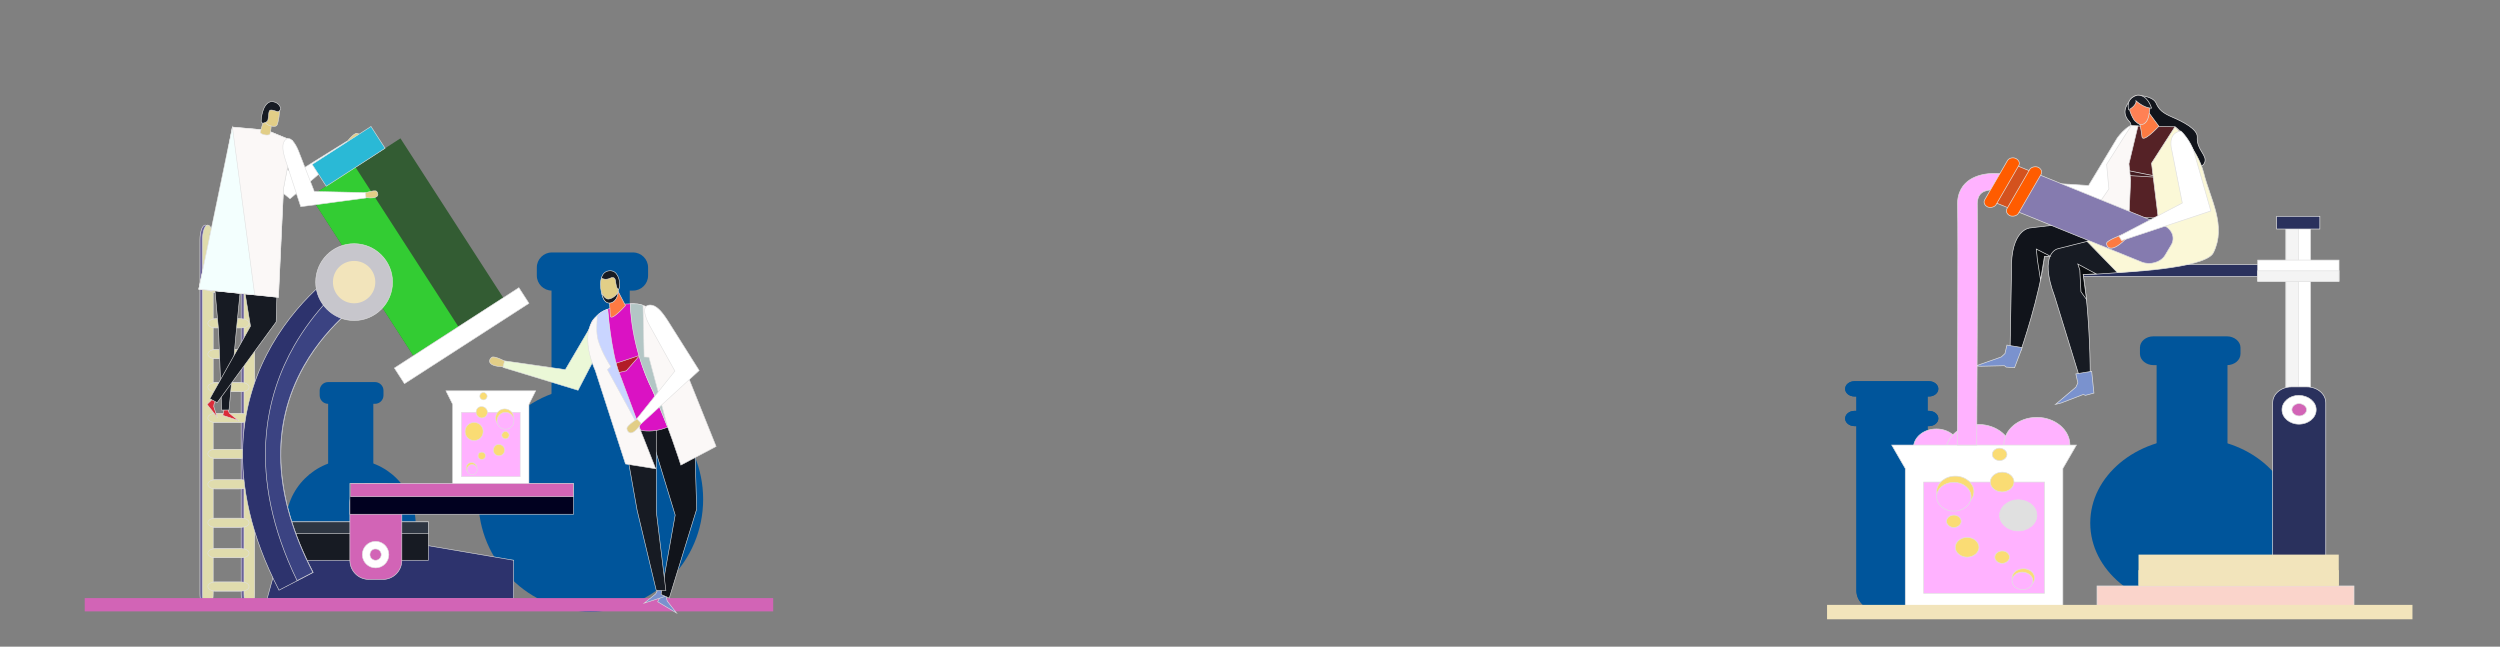 <?xml version="1.0" encoding="utf-8"?>
<!-- Generator: Adobe Illustrator 22.1.0, SVG Export Plug-In . SVG Version: 6.00 Build 0)  -->
<svg version="1.1" xmlns="http://www.w3.org/2000/svg" xmlns:xlink="http://www.w3.org/1999/xlink" x="0px" y="0px"
	 viewBox="0 0 885.3 229" style="enable-background:new 0 0 885.3 229;" xml:space="preserve">
<rect x="0" y="0" width="885.3" height="229" fill="#808080" stroke="none"/>
<style type="text/css">
	.st0{fill:#008A22;}
	.st1{fill:#D264B6;}
	.st2{fill:#A9ADEA;}
	.st3{fill:#F4CCC1;}
	.st4{display:none;}
	.st5{display:inline;fill:#EBEBEB;}
	.st6{fill:#05133A;}
	.st7{fill:#F2E4BB;}
	.st8{fill:#FAFAFA;}
	.st9{fill:#051314;}
	.st10{fill:#8E9FF4;}
	.st11{fill:#8ECEF4;}
	.st12{fill:#08004A;}
	.st13{fill:#00559B;}
	.st14{fill:#4ACB3B;}
	.st15{fill:#305BD6;}
	.st16{opacity:0.8;fill:#FFFFFF;}
	.st17{fill:#7DE9FF;}
	.st18{opacity:0.21;fill:#FFFFFF;}
	.st19{opacity:0.2;}
	.st20{fill:#1E8A00;}
	.st21{fill:#000122;}
	.st22{fill:#74DCF4;}
	.st23{opacity:0.8;}
	.st24{fill:#FFA83A;}
	.st25{fill:#D8FF2A;}
	.st26{opacity:0.3;}
	.st27{fill:#FFFFFF;}
	.st28{fill:#62CCCC;}
	.st29{fill:#E89FF4;}
	.st30{fill:#FFB2FF;stroke:#E0E0E0;stroke-width:0.236;stroke-miterlimit:10;}
	.st31{fill:#2A315D;stroke:#E0E0E0;stroke-width:0.236;stroke-miterlimit:10;}
	.st32{fill:#FAD4CB;stroke:#E0E0E0;stroke-width:0.236;stroke-miterlimit:10;}
	.st33{fill:#FFFFFF;stroke:#E0E0E0;stroke-width:0.236;stroke-miterlimit:10;}
	.st34{fill:#F4F4F4;stroke:#E0E0E0;stroke-width:0.236;stroke-miterlimit:10;}
	.st35{fill:#D264B6;stroke:#E0E0E0;stroke-width:0.236;stroke-miterlimit:10;}
	.st36{fill:#FADC74;stroke:#E0E0E0;stroke-width:0.236;stroke-miterlimit:10;}
	.st37{fill:#E0E0E0;stroke:#E0E0E0;stroke-width:0.236;stroke-miterlimit:10;}
	.st38{fill:#FE7A42;stroke:#E0E0E0;stroke-width:0.236;stroke-miterlimit:10;}
	.st39{fill:#11141B;stroke:#E0E0E0;stroke-width:0.236;stroke-miterlimit:10;}
	.st40{fill:#171B23;stroke:#E0E0E0;stroke-width:0.236;stroke-miterlimit:10;}
	.st41{fill:#552226;stroke:#E0E0E0;stroke-width:0.236;stroke-miterlimit:10;}
	.st42{fill:#7A92CE;stroke:#E0E0E0;stroke-width:0.236;stroke-miterlimit:10;}
	.st43{fill:#421A1F;stroke:#E0E0E0;stroke-width:0.236;stroke-miterlimit:10;}
	.st44{fill:#0A0C0F;stroke:#E0E0E0;stroke-width:0.236;stroke-miterlimit:10;}
	.st45{fill:#FF8155;stroke:#E0E0E0;stroke-width:0.236;stroke-miterlimit:10;}
	.st46{fill:#191D26;stroke:#E0E0E0;stroke-width:0.236;stroke-miterlimit:10;}
	.st47{fill:#FBF8D7;stroke:#E0E0E0;stroke-width:0.236;stroke-miterlimit:10;}
	.st48{fill:#FBF8F7;stroke:#E0E0E0;stroke-width:0.236;stroke-miterlimit:10;}
	.st49{fill:#857BAF;stroke:#E0E0E0;stroke-width:0.236;stroke-miterlimit:10;}
	.st50{fill:#D4521E;stroke:#E0E0E0;stroke-width:0.236;stroke-miterlimit:10;}
	.st51{fill:#FF5C00;stroke:#E0E0E0;stroke-width:0.236;stroke-miterlimit:10;}
	.st52{fill:#E2CE87;stroke:#E0E0E0;stroke-width:0.2;stroke-miterlimit:10;}
	.st53{fill:#FFFFFF;stroke:#E0E0E0;stroke-width:0.2;stroke-miterlimit:10;}
	.st54{fill:#6B6299;stroke:#E0E0E0;stroke-width:0.2;stroke-miterlimit:10;}
	.st55{fill:#E0DCAD;stroke:#E0E0E0;stroke-width:0.2;stroke-miterlimit:10;}
	.st56{fill:#2D336D;stroke:#E0E0E0;stroke-width:0.2;stroke-miterlimit:10;}
	.st57{fill:#171B23;stroke:#E0E0E0;stroke-width:0.2;stroke-miterlimit:10;}
	.st58{fill:#2E3642;stroke:#E0E0E0;stroke-width:0.2;stroke-miterlimit:10;}
	.st59{fill:#D264B6;stroke:#E0E0E0;stroke-width:0.2;stroke-miterlimit:10;}
	.st60{fill:#010120;stroke:#E0E0E0;stroke-width:0.2;stroke-miterlimit:10;}
	.st61{fill:#3B4382;stroke:#E0E0E0;stroke-width:0.2;stroke-miterlimit:10;}
	.st62{fill:#335C33;}
	.st63{fill:#33CC33;}
	.st64{fill:#2AB9D6;stroke:#E0E0E0;stroke-width:0.2;stroke-miterlimit:10;}
	.st65{fill:#C7C6CC;stroke:#E0E0E0;stroke-width:0.2;stroke-miterlimit:10;}
	.st66{fill:#7A92CE;stroke:#E0E0E0;stroke-width:0.2;stroke-miterlimit:10;}
	.st67{fill:#7A92CE;stroke:#E0E0E0;stroke-width:0.2;stroke-miterlimit:10;}
	.st68{fill:#11141B;stroke:#E0E0E0;stroke-width:0.2;stroke-miterlimit:10;}
	.st69{fill:#EBF8D7;stroke:#E0E0E0;stroke-width:0.2;stroke-miterlimit:10;}
	.st70{fill:#DA12C3;stroke:#E0E0E0;stroke-width:0.2;stroke-miterlimit:10;}
	.st71{fill:#FE7A42;stroke:#E0E0E0;stroke-width:0.2;stroke-miterlimit:10;}
	.st72{fill:#B21D28;stroke:#E0E0E0;stroke-width:0.2;stroke-miterlimit:10;}
	.st73{fill:#FBF8F7;stroke:#E0E0E0;stroke-width:0.2;stroke-miterlimit:10;}
	.st74{fill:#B3C6C5;stroke:#E0E0E0;stroke-width:0.2;stroke-miterlimit:10;}
	.st75{fill:#C9D5FF;stroke:#E0E0E0;stroke-width:0.2;stroke-miterlimit:10;}
	.st76{fill:#FFB2FF;stroke:#E0E0E0;stroke-width:0.2;stroke-miterlimit:10;}
	.st77{fill:#FADC74;stroke:#E0E0E0;stroke-width:0.2;stroke-miterlimit:10;}
	.st78{fill:#DB2C39;stroke:#E0E0E0;stroke-width:0.2;stroke-miterlimit:10;}
	.st79{fill:#F3FFFE;stroke:#E0E0E0;stroke-width:0.2;stroke-miterlimit:10;}
</style>
<g id="Background_Complete">
</g>
<g id="Background_Simple" class="st4">
</g>
<g id="Floor">
</g>
<g id="Character">
</g>
<g id="Plant">
</g>
<g id="Graduated_Cylinders">
	<g>
		<g>
			<g>
				<path class="st13" d="M666.4,216.7h7.2c5,0,9-3.4,9-7.5v-60.1h-25.2v60.1C657.4,213.3,661.4,216.7,666.4,216.7z"/>
			</g>
			<g>
				<rect x="657.4" y="137.9" class="st13" width="25.2" height="11.2"/>
			</g>
			<g>
				<path class="st13" d="M686.4,148.2c0,1.5-1.5,2.7-3.3,2.7h-26.4c-1.8,0-3.3-1.2-3.3-2.7l0,0c0-1.5,1.5-2.7,3.3-2.7h26.4
					C684.9,145.5,686.4,146.7,686.4,148.2L686.4,148.2z"/>
			</g>
			<g>
				<path class="st13" d="M686.4,137.7c0,1.5-1.5,2.7-3.3,2.7h-26.4c-1.8,0-3.3-1.2-3.3-2.7l0,0c0-1.5,1.5-2.7,3.3-2.7h26.4
					C684.9,135,686.4,136.2,686.4,137.7L686.4,137.7z"/>
			</g>
		</g>
		<g>
			<g>
				<path class="st13" d="M666.4,216.7h7.2c5,0,9-3.4,9-7.5v-60.1h-25.2v60.1C657.4,213.3,661.4,216.7,666.4,216.7z"/>
			</g>
			<g>
				<rect x="657.4" y="137.9" class="st13" width="25.2" height="11.2"/>
			</g>
			<g>
				<path class="st13" d="M686.4,148.2c0,1.5-1.5,2.7-3.3,2.7h-26.4c-1.8,0-3.3-1.2-3.3-2.7l0,0c0-1.5,1.5-2.7,3.3-2.7h26.4
					C684.9,145.5,686.4,146.7,686.4,148.2L686.4,148.2z"/>
			</g>
			<g>
				<path class="st13" d="M686.4,137.7c0,1.5-1.5,2.7-3.3,2.7h-26.4c-1.8,0-3.3-1.2-3.3-2.7l0,0c0-1.5,1.5-2.7,3.3-2.7h26.4
					C684.9,135,686.4,136.2,686.4,137.7L686.4,137.7z"/>
			</g>
		</g>
		<g>
			<g>
				<path class="st13" d="M812.2,185.2c0,16.6-16.1,30.1-36,30.1c-19.9,0-36-13.5-36-30.1c0-16.6,16.1-30.1,36-30.1
					C796.1,155.1,812.2,168.6,812.2,185.2z"/>
			</g>
			<g>
				<rect x="763.7" y="123" class="st13" width="25.1" height="62.2"/>
			</g>
			<g>
				<path class="st13" d="M793.4,125.3c0,2.2-2.1,4-4.8,4h-26c-2.6,0-4.8-1.8-4.8-4v-2.2c0-2.2,2.1-4,4.8-4h26c2.6,0,4.8,1.8,4.8,4
					V125.3z"/>
			</g>
		</g>
		<g>
			<path class="st30" d="M693.8,158.6c0,3.7-3.6,6.7-8.1,6.7c-4.5,0-8.1-3-8.1-6.7c0-3.7,3.6-6.7,8.1-6.7
				C690.2,151.9,693.8,154.9,693.8,158.6z"/>
		</g>
		<g>
			<path class="st30" d="M712.4,160.1c0,5.4-5.2,9.8-11.7,9.8c-6.5,0-11.7-4.4-11.7-9.8c0-5.4,5.2-9.8,11.7-9.8
				C707.2,150.4,712.4,154.7,712.4,160.1z"/>
		</g>
		<g>
			<path class="st30" d="M733,157.6c0,5.4-5.2,9.8-11.7,9.8c-6.5,0-11.7-4.4-11.7-9.8c0-5.4,5.2-9.8,11.7-9.8
				C727.7,147.8,733,152.2,733,157.6z"/>
		</g>
		<g>
			<rect x="727.2" y="93.7" class="st31" width="79" height="4.2"/>
		</g>
		<g>
			<rect x="742.6" y="207.5" class="st32" width="91" height="8.4"/>
		</g>
		<g>
			<rect x="809.5" y="78.2" class="st33" width="8.7" height="72.1"/>
		</g>
		<g>
			<rect x="809.5" y="78.2" class="st34" width="4.4" height="72.1"/>
		</g>
		<g>
			<path class="st31" d="M823.6,199.1c0,3.1-3,5.6-6.7,5.6h-5.4c-3.7,0-6.7-2.5-6.7-5.6v-56.5c0-3.1,3-5.6,6.7-5.6h5.4
				c3.7,0,6.7,2.5,6.7,5.6V199.1z"/>
		</g>
		<g>
			<rect x="806.2" y="76.6" class="st31" width="15.3" height="4.5"/>
		</g>
		<g>
			<g>
				<path class="st33" d="M820.2,145.1c0,2.8-2.7,5.1-6.1,5.1c-3.3,0-6-2.3-6-5.1c0-2.8,2.7-5.1,6-5.1
					C817.5,140.1,820.2,142.3,820.2,145.1z"/>
			</g>
		</g>
		<g>
			<path class="st35" d="M816.8,145.1c0,1.2-1.2,2.2-2.6,2.2c-1.4,0-2.6-1-2.6-2.2c0-1.2,1.2-2.2,2.6-2.2
				C815.6,143,816.8,143.9,816.8,145.1z"/>
		</g>
		<g>
			<rect x="757.3" y="196.4" class="st7" width="70.9" height="11.1"/>
		</g>
		<g>
			<rect x="757.3" y="201.9" class="st7" width="70.9" height="5.5"/>
		</g>
		<g>
			<rect x="799.5" y="92.1" class="st33" width="28.8" height="7.5"/>
		</g>
		<g>
			<rect x="799.5" y="95.9" class="st34" width="28.8" height="3.7"/>
		</g>
		<g>
			<polygon class="st33" points="730.5,215 674.7,215 674.7,165.9 669.9,157.6 735.3,157.6 730.5,165.9 			"/>
		</g>
		<g>
			<rect x="681.2" y="170.7" class="st30" width="42.8" height="39.4"/>
		</g>
		<g>
			<path class="st36" d="M699,174.1c0,3-3,5.5-6.6,5.5c-3.6,0-6.6-2.5-6.6-5.5c0-3,3-5.5,6.6-5.5C696,168.6,699,171.1,699,174.1z"/>
		</g>
		<g>
			<path class="st30" d="M698,175.9c0,2.8-2.7,5.1-6.1,5.1c-3.4,0-6.1-2.3-6.1-5.1c0-2.8,2.7-5.1,6.1-5.1
				C695.2,170.8,698,173.1,698,175.9z"/>
		</g>
		<g>
			<path class="st37" d="M721.3,182.5c0,3-3,5.5-6.6,5.5c-3.6,0-6.6-2.5-6.6-5.5c0-3,3-5.5,6.6-5.5
				C718.3,177,721.3,179.4,721.3,182.5z"/>
		</g>
		<g>
			<path class="st36" d="M700.8,193.8c0,1.9-1.9,3.5-4.2,3.5c-2.3,0-4.2-1.6-4.2-3.5c0-1.9,1.9-3.5,4.2-3.5
				C698.9,190.3,700.8,191.9,700.8,193.8z"/>
		</g>
		<g>
			<path class="st36" d="M713.2,170.7c0,1.9-1.9,3.5-4.2,3.5c-2.3,0-4.2-1.6-4.2-3.5c0-1.9,1.9-3.5,4.2-3.5
				C711.4,167.2,713.2,168.8,713.2,170.7z"/>
		</g>
		<g>
			<path class="st36" d="M710.7,160.9c0,1.2-1.2,2.2-2.6,2.2c-1.4,0-2.6-1-2.6-2.2s1.2-2.2,2.6-2.2
				C709.5,158.8,710.7,159.7,710.7,160.9z"/>
		</g>
		<g>
			<path class="st36" d="M711.6,197.3c0,1.2-1.2,2.2-2.6,2.2c-1.4,0-2.6-1-2.6-2.2c0-1.2,1.2-2.2,2.6-2.2
				C710.5,195.1,711.6,196.1,711.6,197.3z"/>
		</g>
		<g>
			<path class="st36" d="M694.5,184.6c0,1.2-1.2,2.2-2.6,2.2s-2.6-1-2.6-2.2c0-1.2,1.2-2.2,2.6-2.2S694.5,183.4,694.5,184.6z"/>
		</g>
		<g>
			<path class="st36" d="M720.5,204.7c0,1.8-1.8,3.3-4,3.3c-2.2,0-4-1.5-4-3.3c0-1.8,1.8-3.3,4-3.3
				C718.7,201.4,720.5,202.8,720.5,204.7z"/>
		</g>
		<g>
			<path class="st30" d="M719.9,205.7c0,1.7-1.6,3.1-3.7,3.1c-2,0-3.7-1.4-3.7-3.1c0-1.7,1.6-3.1,3.7-3.1
				C718.3,202.7,719.9,204.1,719.9,205.7z"/>
		</g>
		<g>
			<g>
				<rect x="647" y="214.2" class="st7" width="207.3" height="5.1"/>
			</g>
		</g>
		<g>
			<g>
				<g>
					<path class="st38" d="M713.9,64.2c0,0-5.1-1.9-6.2-1.3c-0.9,0.5-3.1,3.5,5.8,3.2L713.9,64.2z"/>
				</g>
			</g>
			<g>
				<g>
					<path class="st33" d="M756,53.5l-10.2,19.4l-33-6.6l0.5-2.3l26.3,1.7l10.2-16.9c0,0,5.3-7.3,8-3.7
						C759.2,46.9,758.1,49.4,756,53.5z"/>
				</g>
			</g>
		</g>
		<g>
			<g>
				<path class="st39" d="M758.2,33.9c0,0,4.3,0.3,5.3,2.6c1,2.3,2.3,3.5,5.8,5c3.5,1.5,9,4.2,8.8,7.1c-0.3,4.5,3.7,6.4,2.6,9
					c-1.1,2.5-4.9,1.7-6.2,0.6c-1.3-1.1-10.4-6.4-11.9-8.6c-1.5-2.1-4.8-0.3-6.5-1.7c-1.7-1.4-1.1-3.9-1.9-4.7
					c-2.9-2.9-1.6-5.8,0.4-7.9C756.3,33.1,758.2,33.9,758.2,33.9z"/>
			</g>
		</g>
		<g>
			<g>
				<path class="st39" d="M780,74.9l-28.1,1.9L719,80.7c0,0-7.2,0.2-6.7,15.6l-0.5,27.9l3.8,0c0,0,6.8-19.5,8.4-33.5
					c0,0,29.1,1.5,39-2.1C772.8,85,782.2,76,780,74.9z"/>
			</g>
		</g>
		<g>
			<g>
				<path class="st40" d="M780,75.1l-51.3,13c0,0-6.9,1.4-1.1,16.9l8.8,28.6l3.8-1c0,0,0-20.7-2.5-35.3c0,0,27.5-1,39.2-4.9
					C787.3,88.8,783.6,79.3,780,75.1z"/>
			</g>
		</g>
		<g>
			<g>
				<path class="st41" d="M770.2,44.9c0,0,3.4,2,5.9,7.8c2.5,5.7,0.8,13.9,0.8,13.9l4.9,11l-29.8-0.7L750,66.6l2.6-4.4l-2.9-3.9
					l5-13.7L770.2,44.9z"/>
			</g>
		</g>
		<g>
			<g>
				<polygon class="st42" points="740.7,131.5 735.1,132.4 735.8,135.6 735.1,137.1 727.9,143.2 729.9,142.7 737.7,139.7 738.5,140 
					741.5,139.2 				"/>
			</g>
		</g>
		<g>
			<g>
				<polygon class="st42" points="716.1,123.1 710.7,122.2 710,125.2 708.7,126.4 699.6,129.6 701.6,129.7 709.8,129.5 710.4,130 
					713.4,130.2 				"/>
			</g>
		</g>
		<g>
			<g>
				<polygon class="st43" points="752.7,62.1 766,62.9 751,59.9 				"/>
			</g>
		</g>
		<g>
			<g>
				<polygon class="st44" points="742.3,97 735.8,93.5 736.5,95.6 736.9,103.3 738.9,106.1 737.7,97.2 				"/>
			</g>
		</g>
		<g>
			<g>
				<polygon class="st44" points="724.5,90.8 724,90.8 722.6,99.1 721.5,92.2 721.1,88.2 726,90.7 				"/>
			</g>
		</g>
		<g>
			<g>
				<path class="st38" d="M761.1,40.1l3.4,4.6c0,0-5.8,6.3-6,3.6c-0.2-2.5-1.4-7.2-1.4-7.2L761.1,40.1z"/>
			</g>
		</g>
		<g>
			<g>
				<path class="st45" d="M759,34.4c0.9,0.9,2.5,2.6,2.3,4.2c-0.2,1.5-0.4,4.2-2,5.2c-1.6,1-2.7-0.6-3.3-1c-0.6-0.5-3.6-5.9-1.2-8
					C756.7,33.1,758.3,33.7,759,34.4z"/>
			</g>
		</g>
		<g>
			<g>
				<path class="st46" d="M756.4,35.7c0,0,2.8,2.6,5.5,2.6c0,0-1.3-4.8-5-4.6c0,0-4.2,0.8-3.1,5.2C753.8,39,756.7,37.3,756.4,35.7z"
					/>
			</g>
		</g>
		<g>
			<path class="st47" d="M770.2,44.9c0,0,7.9,7.5,10.2,16.4c2.2,9,8.2,18.6,3.4,28.2c-2.8,5.8-34,7-34,7L739,85.4l25.5-6.4
				l-2.6-21.2L770.2,44.9z"/>
		</g>
		<g>
			<polygon class="st48" points="757.1,44.6 753.9,58 754.5,63.8 753.9,76.8 739,78.3 746.8,66.9 746,58.2 754.7,44.5 			"/>
		</g>
		<g>
			<path class="st30" d="M700,157.6l-6.9,0c0-0.8,0.4-77.2,0.1-84.6c-0.2-5.2,2.2-7.9,4.3-9.3c5.3-3.5,12.9-2,13.8-1.8l-1.7,5.6
				c-1.3-0.3-5.6-0.8-7.7,0.7c-1.2,0.8-1.8,2.4-1.7,4.6C700.4,80.3,700,154.4,700,157.6z"/>
		</g>
		<g>
			<g>
				<path class="st49" d="M766.7,90.4l2.2-3.7c1.5-2.6,0.2-5.7-2.9-7l-44.8-18.2l-7.6,13.1l44.8,18.2
					C761.4,94,765.2,92.9,766.7,90.4z"/>
			</g>
			<g>
				<polygon class="st50" points="721.2,61.5 713.6,74.6 705.2,71.2 712.8,58.1 				"/>
			</g>
			<g>
				<path class="st51" d="M721.7,59.2c1.1,0.5,1.6,1.6,1.1,2.5l-8,13.8c-0.5,0.9-1.9,1.3-3,0.9l0,0c-1.1-0.5-1.6-1.6-1.1-2.5l8-13.8
					C719.2,59.2,720.5,58.8,721.7,59.2L721.7,59.2z"/>
			</g>
			<g>
				<path class="st51" d="M713.8,56.1c1.1,0.5,1.6,1.6,1.1,2.5l-8,13.8c-0.5,0.9-1.9,1.3-3,0.9l0,0c-1.1-0.5-1.6-1.6-1.1-2.5l8-13.8
					C711.3,56,712.7,55.6,713.8,56.1L713.8,56.1z"/>
			</g>
		</g>
		<g>
			<g>
				<g>
					<path class="st38" d="M751.3,83.2c0,0-5.2,1.9-5.3,2.9c-0.2,0.9,1.1,4.2,6.7-1.4L751.3,83.2z"/>
				</g>
			</g>
			<g>
				<g>
					<path class="st33" d="M777,54l5.9,20.7l-31.6,10.5l-0.9-1.6l22.4-11.7l-3.7-18.6c0,0-1.9-6.2,3.2-6.9
						C772.4,46.4,775.8,49.8,777,54z"/>
				</g>
			</g>
		</g>
	</g>
	<g>
		<g>
			<g>
				<path class="st13" d="M101.2,185.7c0,12.7,10.3,23,23,23c12.7,0,23-10.3,23-23c0-12.7-10.3-23-23-23
					C111.5,162.8,101.2,173,101.2,185.7z"/>
			</g>
			<g>
				<rect x="116.2" y="138.2" class="st13" width="16" height="47.5"/>
			</g>
			<g>
				<path class="st13" d="M113.2,140c0,1.7,1.4,3,3,3h16.6c1.7,0,3-1.4,3-3v-1.7c0-1.7-1.4-3-3-3h-16.6c-1.7,0-3,1.4-3,3V140z"/>
			</g>
		</g>
		<g>
			<g>
				<path class="st13" d="M169.4,176.8c0,22,17.8,39.8,39.8,39.8c22,0,39.8-17.8,39.8-39.8c0-22-17.8-39.8-39.8-39.8
					C187.2,137,169.4,154.8,169.4,176.8z"/>
			</g>
			<g>
				<rect x="195.3" y="94.5" class="st13" width="27.7" height="82.2"/>
			</g>
			<g>
				<path class="st13" d="M190.1,97.6c0,2.9,2.4,5.3,5.3,5.3h28.8c2.9,0,5.3-2.4,5.3-5.3v-2.9c0-2.9-2.4-5.3-5.3-5.3h-28.8
					c-2.9,0-5.3,2.4-5.3,5.3V97.6z"/>
			</g>
		</g>
		<g>
			<g>
				<g>
					<path class="st52" d="M122.4,50.7c0,0,2.9-3.7,4-3.5c0.9,0.1,3.9,1.9-2.8,5L122.4,50.7z"/>
				</g>
			</g>
			<g>
				<g>
					<path class="st53" d="M86.3,57.1l16.4,13.3l21.5-18.4l-1.5-1.9L104,61.7L88.8,50.7c0,0-6.7-4.9-7.3-0.7
						C81.1,52.1,83,54.3,86.3,57.1z"/>
				</g>
			</g>
		</g>
		<g>
			<g>
				<path class="st54" d="M85.4,210.1c0,3,0.9,5.4,1.9,5.4l0,0c1.1,0,1.9-2.4,1.9-5.4v-125c0-3-0.9-5.4-1.9-5.4l0,0
					c-1.1,0-1.9,2.4-1.9,5.4V210.1z"/>
			</g>
			<g>
				<path class="st54" d="M70.8,210.1c0,3,0.9,5.4,1.9,5.4l0,0c1.1,0,1.9-2.4,1.9-5.4v-125c0-3-0.9-5.4-1.9-5.4l0,0
					c-1.1,0-1.9,2.4-1.9,5.4V210.1z"/>
			</g>
			<g>
				<path class="st54" d="M72.7,91c0,0.9,1.2,1.6,2.6,1.6h9.4c1.5,0,2.6-0.7,2.6-1.6l0,0c0-0.9-1.2-1.6-2.6-1.6h-9.4
					C73.9,89.5,72.7,90.2,72.7,91L72.7,91z"/>
			</g>
			<g>
				<path class="st54" d="M72.7,101.9c0,0.9,1.2,1.6,2.6,1.6h9.4c1.5,0,2.6-0.7,2.6-1.6l0,0c0-0.9-1.2-1.6-2.6-1.6h-9.4
					C73.9,100.3,72.7,101,72.7,101.9L72.7,101.9z"/>
			</g>
			<g>
				<path class="st54" d="M72.7,114.5c0,0.9,1.2,1.6,2.6,1.6h9.4c1.5,0,2.6-0.7,2.6-1.6l0,0c0-0.9-1.2-1.6-2.6-1.6h-9.4
					C73.9,113,72.7,113.7,72.7,114.5L72.7,114.5z"/>
			</g>
			<g>
				<path class="st54" d="M72.7,125.4c0,0.9,1.2,1.6,2.6,1.6h9.4c1.5,0,2.6-0.7,2.6-1.6l0,0c0-0.9-1.2-1.6-2.6-1.6h-9.4
					C73.9,123.8,72.7,124.5,72.7,125.4L72.7,125.4z"/>
			</g>
			<g>
				<path class="st54" d="M72.7,137.1c0,0.9,1.2,1.6,2.6,1.6h9.4c1.5,0,2.6-0.7,2.6-1.6l0,0c0-0.9-1.2-1.6-2.6-1.6h-9.4
					C73.9,135.6,72.7,136.3,72.7,137.1L72.7,137.1z"/>
			</g>
			<g>
				<path class="st54" d="M72.7,148c0,0.9,1.2,1.6,2.6,1.6h9.4c1.5,0,2.6-0.7,2.6-1.6l0,0c0-0.9-1.2-1.6-2.6-1.6h-9.4
					C73.9,146.4,72.7,147.1,72.7,148L72.7,148z"/>
			</g>
			<g>
				<path class="st54" d="M72.7,160.7c0,0.9,1.2,1.6,2.6,1.6h9.4c1.5,0,2.6-0.7,2.6-1.6l0,0c0-0.9-1.2-1.6-2.6-1.6h-9.4
					C73.9,159.1,72.7,159.8,72.7,160.7L72.7,160.7z"/>
			</g>
			<g>
				<path class="st54" d="M72.7,171.5c0,0.9,1.2,1.6,2.6,1.6h9.4c1.5,0,2.6-0.7,2.6-1.6l0,0c0-0.9-1.2-1.6-2.6-1.6h-9.4
					C73.9,169.9,72.7,170.6,72.7,171.5L72.7,171.5z"/>
			</g>
			<g>
				<path class="st54" d="M72.7,185.1c0,0.9,1.2,1.6,2.6,1.6h9.4c1.5,0,2.6-0.7,2.6-1.6l0,0c0-0.9-1.2-1.6-2.6-1.6h-9.4
					C73.9,183.5,72.7,184.2,72.7,185.1L72.7,185.1z"/>
			</g>
			<g>
				<path class="st54" d="M72.7,195.9c0,0.9,1.2,1.6,2.6,1.6h9.4c1.5,0,2.6-0.7,2.6-1.6l0,0c0-0.9-1.2-1.6-2.6-1.6h-9.4
					C73.9,194.3,72.7,195,72.7,195.9L72.7,195.9z"/>
			</g>
			<g>
				<path class="st54" d="M72.7,207.7c0,0.9,1.2,1.6,2.6,1.6h9.4c1.5,0,2.6-0.7,2.6-1.6l0,0c0-0.9-1.2-1.6-2.6-1.6h-9.4
					C73.9,206.1,72.7,206.8,72.7,207.7L72.7,207.7z"/>
			</g>
		</g>
		<g>
			<g>
				<path class="st55" d="M86.4,210.1c0,3,0.9,5.4,1.9,5.4l0,0c1.1,0,1.9-2.4,1.9-5.4v-125c0-3-0.9-5.4-1.9-5.4l0,0
					c-1.1,0-1.9,2.4-1.9,5.4V210.1z"/>
			</g>
			<g>
				<path class="st55" d="M71.7,210.1c0,3,0.9,5.4,1.9,5.4l0,0c1.1,0,1.9-2.4,1.9-5.4v-125c0-3-0.9-5.4-1.9-5.4l0,0
					c-1.1,0-1.9,2.4-1.9,5.4V210.1z"/>
			</g>
			<g>
				<path class="st55" d="M73.6,91c0,0.9,1.2,1.6,2.6,1.6h9.4c1.5,0,2.6-0.7,2.6-1.6l0,0c0-0.9-1.2-1.6-2.6-1.6h-9.4
					C74.8,89.5,73.6,90.2,73.6,91L73.6,91z"/>
			</g>
			<g>
				<path class="st55" d="M73.6,101.9c0,0.9,1.2,1.6,2.6,1.6h9.4c1.5,0,2.6-0.7,2.6-1.6l0,0c0-0.9-1.2-1.6-2.6-1.6h-9.4
					C74.8,100.3,73.6,101,73.6,101.9L73.6,101.9z"/>
			</g>
			<g>
				<path class="st55" d="M73.6,114.5c0,0.9,1.2,1.6,2.6,1.6h9.4c1.5,0,2.6-0.7,2.6-1.6l0,0c0-0.9-1.2-1.6-2.6-1.6h-9.4
					C74.8,113,73.6,113.7,73.6,114.5L73.6,114.5z"/>
			</g>
			<g>
				<path class="st55" d="M73.6,125.4c0,0.9,1.2,1.6,2.6,1.6h9.4c1.5,0,2.6-0.7,2.6-1.6l0,0c0-0.9-1.2-1.6-2.6-1.6h-9.4
					C74.8,123.8,73.6,124.5,73.6,125.4L73.6,125.4z"/>
			</g>
			<g>
				<path class="st55" d="M73.6,137.1c0,0.9,1.2,1.6,2.6,1.6h9.4c1.5,0,2.6-0.7,2.6-1.6l0,0c0-0.9-1.2-1.6-2.6-1.6h-9.4
					C74.8,135.6,73.6,136.3,73.6,137.1L73.6,137.1z"/>
			</g>
			<g>
				<path class="st55" d="M73.6,148c0,0.9,1.2,1.6,2.6,1.6h9.4c1.5,0,2.6-0.7,2.6-1.6l0,0c0-0.9-1.2-1.6-2.6-1.6h-9.4
					C74.8,146.4,73.6,147.1,73.6,148L73.6,148z"/>
			</g>
			<g>
				<path class="st55" d="M73.6,160.7c0,0.9,1.2,1.6,2.6,1.6h9.4c1.5,0,2.6-0.7,2.6-1.6l0,0c0-0.9-1.2-1.6-2.6-1.6h-9.4
					C74.8,159.1,73.6,159.8,73.6,160.7L73.6,160.7z"/>
			</g>
			<g>
				<path class="st55" d="M73.6,171.5c0,0.9,1.2,1.6,2.6,1.6h9.4c1.5,0,2.6-0.7,2.6-1.6l0,0c0-0.9-1.2-1.6-2.6-1.6h-9.4
					C74.8,169.9,73.6,170.6,73.6,171.5L73.6,171.5z"/>
			</g>
			<g>
				<path class="st55" d="M73.6,185.1c0,0.9,1.2,1.6,2.6,1.6h9.4c1.5,0,2.6-0.7,2.6-1.6l0,0c0-0.9-1.2-1.6-2.6-1.6h-9.4
					C74.8,183.5,73.6,184.2,73.6,185.1L73.6,185.1z"/>
			</g>
			<g>
				<path class="st55" d="M73.6,195.9c0,0.9,1.2,1.6,2.6,1.6h9.4c1.5,0,2.6-0.7,2.6-1.6l0,0c0-0.9-1.2-1.6-2.6-1.6h-9.4
					C74.8,194.3,73.6,195,73.6,195.9L73.6,195.9z"/>
			</g>
			<g>
				<path class="st55" d="M73.6,207.7c0,0.9,1.2,1.6,2.6,1.6h9.4c1.5,0,2.6-0.7,2.6-1.6l0,0c0-0.9-1.2-1.6-2.6-1.6h-9.4
					C74.8,206.1,73.6,206.8,73.6,207.7L73.6,207.7z"/>
			</g>
		</g>
		<g>
			<g>
				<polygon class="st56" points="94.6,212 181.9,212 181.9,198.4 102.1,184.8 				"/>
			</g>
		</g>
		<g>
			<g>
				<rect x="102.1" y="184.8" class="st57" width="49.6" height="13.6"/>
			</g>
		</g>
		<g>
			<g>
				<rect x="102.1" y="184.8" class="st58" width="49.6" height="4.2"/>
			</g>
		</g>
		<g>
			<g>
				<path class="st59" d="M123.9,198.4c0,3.8,3,6.8,6.8,6.8h4.8c3.8,0,6.8-3,6.8-6.8V178c0-3.8-3-6.8-6.8-6.8h-4.8
					c-3.8,0-6.8,3-6.8,6.8V198.4z"/>
			</g>
		</g>
		<g>
			<g>
				<rect x="123.9" y="171.2" class="st60" width="79.2" height="10.9"/>
			</g>
		</g>
		<g>
			<g>
				<path class="st56" d="M98.8,209l12.1-6.3c-14.1-27.2-15.2-51.8-3.2-73.1c9.1-16.2,22.7-24.5,22.8-24.6l-7-11.7
					c-0.7,0.4-16.4,10-27.3,29C86,140.1,78.3,169.4,98.8,209z"/>
			</g>
		</g>
		<g>
			<path class="st61" d="M107.6,129.6c-12,21.3-10.9,45.9,3.2,73.1l-5.6,2.9c-18.4-37.9-10.8-66.1-1-83.2c7-12.2,15.9-20.5,21.6-25
				l4.6,7.6C130.3,105.1,116.7,113.5,107.6,129.6z"/>
		</g>
		<g>
			<g>
				<path class="st53" d="M128.3,196.4c0,2.6,2.1,4.7,4.7,4.7c2.6,0,4.7-2.1,4.7-4.7c0-2.6-2.1-4.7-4.7-4.7
					C130.4,191.7,128.3,193.8,128.3,196.4z"/>
			</g>
		</g>
		<g>
			<g>
				
					<rect x="125.2" y="53.9" transform="matrix(0.84 -0.542 0.542 0.84 -24.414 92.118)" class="st62" width="37.9" height="67.2"/>
			</g>
		</g>
		<g>
			<g>
				
					<rect x="126.7" y="59" transform="matrix(0.84 -0.542 0.542 0.84 -28.471 88.633)" class="st63" width="19" height="67.2"/>
			</g>
		</g>
		<g>
			<g>
				
					<rect x="111.1" y="50.8" transform="matrix(0.84 -0.542 0.542 0.84 -10.315 75.765)" class="st64" width="24.8" height="9.2"/>
			</g>
		</g>
		<g>
			<g>
				
					<rect x="137.3" y="115.6" transform="matrix(0.84 -0.542 0.542 0.84 -38.34 107.637)" class="st53" width="52.5" height="6.6"/>
			</g>
		</g>
		<g>
			<g>
				<path class="st65" d="M111.8,99.9c0,7.5,6.1,13.6,13.6,13.6c7.5,0,13.6-6.1,13.6-13.6c0-7.5-6.1-13.6-13.6-13.6
					C117.8,86.3,111.8,92.4,111.8,99.9z"/>
			</g>
		</g>
		<g>
			<g>
				<path class="st7" d="M117.9,99.9c0,4.1,3.3,7.5,7.5,7.5c4.1,0,7.5-3.3,7.5-7.5c0-4.1-3.3-7.5-7.5-7.5
					C121.2,92.4,117.9,95.7,117.9,99.9z"/>
			</g>
		</g>
		<g>
			<g>
				<rect x="30" y="211.8" class="st1" width="243.8" height="4.7"/>
			</g>
		</g>
		<g>
			<g>
				<polygon class="st66" points="234.9,209.1 236.3,209.5 236,211.8 236.3,212.9 239.6,217.1 232.9,213.1 				"/>
			</g>
		</g>
		<g>
			<g>
				<polygon class="st67" points="234.5,206.9 233,207 232.7,209.3 232.2,210.3 228.1,213.6 235.5,211.2 				"/>
			</g>
		</g>
		<g>
			<g>
				<polygon class="st68" points="245.7,145.7 246.7,180.3 237,211.8 234.1,210.5 239.1,182.4 230.2,153.2 				"/>
			</g>
		</g>
		<g>
			<g>
				<polygon class="st57" points="232.4,152.2 232.4,181.1 235.8,209.1 232.4,209.1 225.6,180.6 219.4,145.7 				"/>
			</g>
		</g>
		<g>
			<g>
				<g>
					<path class="st52" d="M179.2,128.1c0,0-4.1-2.2-5-1.6c-0.8,0.4-2.7,3.3,4.5,3.4L179.2,128.1z"/>
				</g>
			</g>
			<g>
				<g>
					<path class="st69" d="M214.3,119.7l-9.6,18.5l-26.6-8.1l0.6-2.3l21.5,3.1l9.4-16c0,0,2.7-5.6,6.3-3.5
						C215.9,111.4,216.2,115.9,214.3,119.7z"/>
				</g>
			</g>
		</g>
		<g>
			<g>
				<path class="st70" d="M223.2,107.6c3.5-0.1,11.4,2.7,13.6,7.1c2.2,4.4,3.3,15.6,3.3,15.6l5.3,13.9c0,0-10.5,14.8-26.2,5.2
					c0,0-3.8-14.3-6.4-20.3c-1.5-3.5-6.4-13-2.1-16.5C217,107.6,219.7,107.7,223.2,107.6z"/>
			</g>
		</g>
		<g>
			<g>
				<path class="st71" d="M218.9,103.2l2.6,5c0,0-5.5,6.2-5.4,3.4c0-2.6-0.7-7.6-0.7-7.6L218.9,103.2z"/>
			</g>
		</g>
		<g>
			<g>
				<path class="st52" d="M217.5,97.1c0.7,1,2,2.9,1.7,4.5c-0.3,1.6-0.6,4.3-2.1,5.3c-1.5,1-2.8-0.2-3.2-0.8c-0.7-1-2.4-6.8-0.1-8.8
					C215.6,95.7,217,96.4,217.5,97.1z"/>
			</g>
		</g>
		<g>
			<g>
				<path class="st57" d="M213,98.5c0,0,1.4,0.9,3.1,0c1.7-0.9,1.9,1,1.9,1.2c0,0.2,0.3,2.8,1,2.7c0.6-0.1,0.8-3.5-0.7-5.4
					C217,95.1,213.5,95.6,213,98.5z"/>
			</g>
		</g>
		<g>
			<g>
				<path class="st57" d="M218.9,103.5c0,0-1.4,2.2-3.4,2.4c-1.2,0.1-2.3-1.8-2.4-2.3c-0.1-0.4,0.3,4.1,3,3.7
					C218.7,106.8,218.9,103.5,218.9,103.5z"/>
			</g>
		</g>
		<g>
			<g>
				<polygon class="st72" points="213,129 218.3,128.6 226.6,125.8 221.8,131.3 214.5,133 				"/>
			</g>
		</g>
		<g>
			<path class="st73" d="M223.2,107.6c0,0,0.8,15.6,7.1,28.9c6.2,13.3,10.8,28.2,10.8,28.2l12.5-6.6L243,131.7
				C243,131.7,238.4,106.7,223.2,107.6z"/>
		</g>
		<g>
			<path class="st73" d="M215.2,109.5c0,0,0.5,15.9,5.6,28.1c5.1,12.2,11.4,28.4,11.4,28.4l-10.7-1.7l-10.7-33.1
				C210.8,131.1,202.5,114.3,215.2,109.5z"/>
		</g>
		<g>
			<path class="st74" d="M223.2,107.6c0,0-0.1,14.9,8.1,31.1l5.1,12.5l-6.6-24.7l-1.7-0.1l-0.4-18.3l0,0l0,0
				c-0.5-0.1-1.7-0.5-2.2-0.5C224.8,107.6,223.2,107.6,223.2,107.6z"/>
		</g>
		<g>
			<path class="st75" d="M215.2,109.5c0,0,1.2,15.2,4.1,22.6c2.8,7.4,7.5,20.2,7.5,20.2l-11.7-21.4l1.2-1.1c0,0-2.9-4.3-4.4-9
				c-1-3.3-0.4-6.7-0.4-9.2C211.5,111.7,213.2,110,215.2,109.5z"/>
		</g>
		<g>
			<g>
				<g>
					<path class="st52" d="M225.9,148.2c0,0-3.9,2.4-3.9,3.5c0,0.9,1.4,4,5.3-2.1L225.9,148.2z"/>
				</g>
			</g>
			<g>
				<g>
					<path class="st53" d="M236.5,113.6l11.1,17.6l-20.5,18.8l-1.6-1.7l13.5-16.9l-9-16.2c0,0-4-7.1,0.2-7.2
						C232.3,108,234.2,110,236.5,113.6z"/>
				</g>
			</g>
		</g>
		<g>
			<g>
				<polygon class="st53" points="160.3,171.7 187.3,171.7 187.3,143.2 189.7,138.4 157.9,138.4 160.3,143.2 				"/>
			</g>
			<g>
				<rect x="163.4" y="146" class="st76" width="20.8" height="22.8"/>
			</g>
			<g>
				<path class="st77" d="M175.5,148c0,1.8,1.4,3.2,3.2,3.2c1.8,0,3.2-1.4,3.2-3.2c0-1.8-1.4-3.2-3.2-3.2
					C177,144.8,175.5,146.2,175.5,148z"/>
			</g>
			<g>
				<path class="st76" d="M176,149c0,1.6,1.3,3,3,3c1.6,0,3-1.3,3-3c0-1.6-1.3-3-3-3C177.4,146,176,147.4,176,149z"/>
			</g>
			<g>
				<path class="st77" d="M164.7,152.8c0,1.8,1.4,3.2,3.2,3.2c1.8,0,3.2-1.4,3.2-3.2c0-1.8-1.4-3.2-3.2-3.2
					C166.1,149.6,164.7,151,164.7,152.8z"/>
			</g>
			<g>
				<path class="st77" d="M174.7,159.4c0,1.1,0.9,2,2,2c1.1,0,2-0.9,2-2c0-1.1-0.9-2-2-2C175.6,157.3,174.7,158.3,174.7,159.4z"/>
			</g>
			<g>
				<path class="st77" d="M168.6,146c0,1.1,0.9,2,2,2c1.1,0,2-0.9,2-2c0-1.1-0.9-2-2-2C169.5,143.9,168.6,144.8,168.6,146z"/>
			</g>
			<g>
				<path class="st77" d="M169.9,140.3c0,0.7,0.6,1.3,1.3,1.3c0.7,0,1.3-0.6,1.3-1.3c0-0.7-0.6-1.3-1.3-1.3
					C170.4,139,169.9,139.6,169.9,140.3z"/>
			</g>
			<g>
				<circle class="st77" cx="170.6" cy="161.4" r="1.3"/>
			</g>
			<g>
				<path class="st77" d="M177.7,154.1c0,0.7,0.6,1.3,1.3,1.3c0.7,0,1.3-0.6,1.3-1.3c0-0.7-0.6-1.3-1.3-1.3
					C178.3,152.8,177.7,153.4,177.7,154.1z"/>
			</g>
			<g>
				<path class="st77" d="M165.1,165.7c0,1.1,0.9,1.9,1.9,1.9c1.1,0,1.9-0.9,1.9-1.9c0-1.1-0.9-1.9-1.9-1.9
					C165.9,163.8,165.1,164.6,165.1,165.7z"/>
			</g>
			<g>
				<path class="st76" d="M165.4,166.3c0,1,0.8,1.8,1.8,1.8c1,0,1.8-0.8,1.8-1.8c0-1-0.8-1.8-1.8-1.8
					C166.2,164.5,165.4,165.3,165.4,166.3z"/>
			</g>
		</g>
		<g>
			<g>
				<polygon class="st78" points="79.6,143.9 80.7,144 80.9,145.7 81.3,146.4 84.4,148.9 78.9,147.1 				"/>
			</g>
		</g>
		<g>
			<g>
				<polygon class="st78" points="75.7,140.9 76.5,141.6 75.8,143.1 75.7,144 76.9,147.7 73.3,143.2 				"/>
			</g>
		</g>
		<g>
			<g>
				<polygon class="st57" points="74.3,82.8 77.4,117 78.5,145.2 81.1,145.2 83.8,115.9 87.1,82.8 				"/>
			</g>
		</g>
		<g>
			<g>
				<polygon class="st57" points="98.7,82.8 97.8,114 76.9,142.6 74.3,141.2 88.7,115.5 83.6,84.6 83.6,82.8 				"/>
			</g>
		</g>
		<g>
			<g>
				<polygon class="st73" points="70.4,102.4 98.6,105.3 100.4,66.7 103.6,49.9 94.4,46.1 82.3,45 79.3,61.2 				"/>
			</g>
		</g>
		<g>
			<g>
				<polygon class="st73" points="70.4,102.4 98.6,105.3 100.4,66.7 103.6,49.9 94.4,46.1 82.3,45 79.3,61.2 				"/>
			</g>
		</g>
		<g>
			<g>
				<g>
					<path class="st52" d="M92.2,46.8c-0.2,0.8,3.2,1.5,3.4,0.6c0.6-2.4,0.5-4.3,0.5-4.3l-2.3-1.4C93.7,41.7,92.6,45,92.2,46.8z"/>
				</g>
			</g>
			<g>
				<g>
					<path class="st52" d="M95.3,44.4c0.2,0.1,2.3,0.8,2.8-0.1c0.5-1,1.1-4.8,0.8-5.8c-0.3-1-1.8-1.9-2.7-1.7c-0.8,0.2-3.3,2-2.9,6
						C93.4,42.7,94.1,44,95.3,44.4z"/>
				</g>
			</g>
			<g>
				<g>
					<path class="st57" d="M99.4,38.5c0,0-0.4,1.3-1.3,1c-0.9-0.3-2.4-0.9-2.7-0.2C95,40,95.2,42.5,94.6,43c-0.6,0.5-2,1-2.1,0.1
						c-0.1-0.9,0.4-6.4,3.4-7.1C96,35.9,98.9,35.9,99.4,38.5z"/>
				</g>
			</g>
		</g>
		<g>
			<g>
				<g>
					<path class="st52" d="M129,68.4c0,0,3.6-1.2,4.3-0.7c0.6,0.5,1.8,3.1-4.2,2.2L129,68.4z"/>
				</g>
			</g>
			<g>
				<g>
					<path class="st53" d="M101.1,56.7l5.4,16.5l23.1-3.1l-0.2-1.9l-18.1-0.4l-5.6-14.4c0,0-2.5-6.4-4.8-3.7
						C99.8,51,100,53.3,101.1,56.7z"/>
				</g>
			</g>
		</g>
		<g>
			<rect x="124.2" y="171.2" class="st59" width="78.8" height="4.7"/>
		</g>
		<g>
			<path class="st59" d="M131,196.4c0,1.1,0.9,2,2,2c1.1,0,2-0.9,2-2c0-1.1-0.9-2-2-2C131.9,194.3,131,195.3,131,196.4z"/>
		</g>
		<g>
			<polygon class="st79" points="82.3,45 70.4,102.4 90.2,104.4 82.3,45 			"/>
		</g>
	</g>
</g>
</svg>
